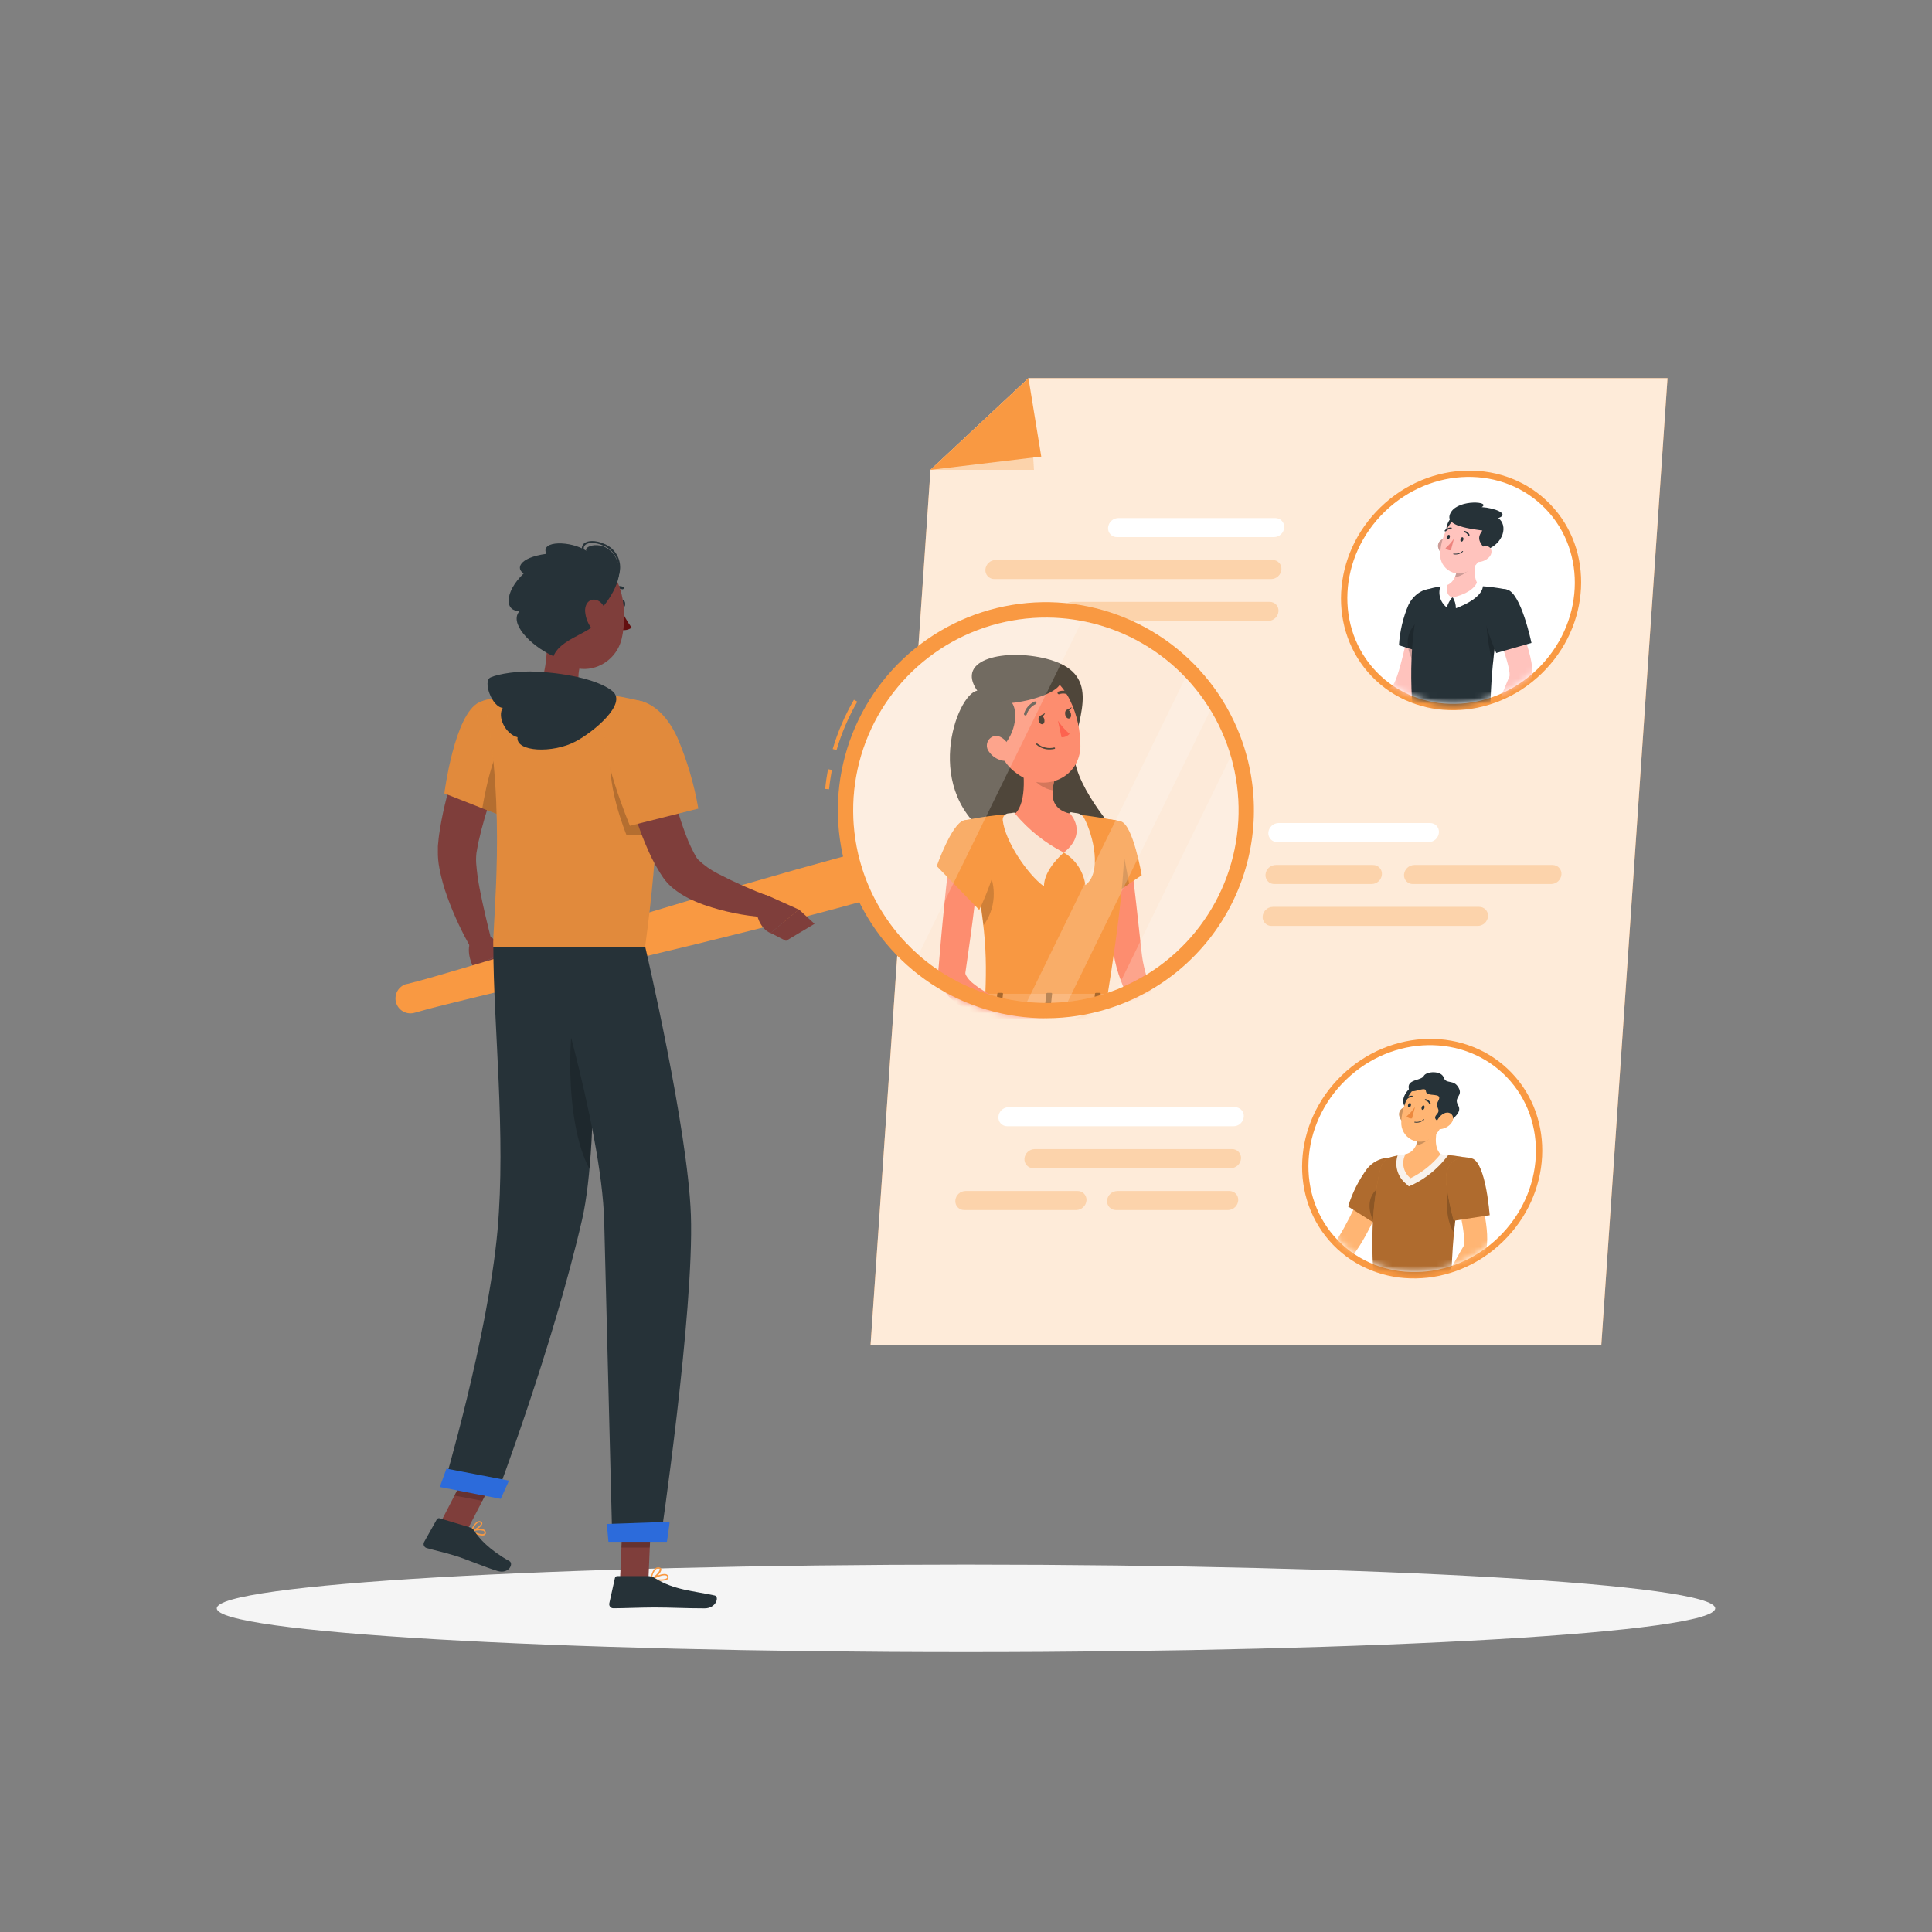<svg width="306" height="306" viewBox="0 0 306 306" fill="none" xmlns="http://www.w3.org/2000/svg">
<rect x="0" y="0" width="306" height="306" fill="#808080" stroke="none"/>
<path d="M153 261.667C218.534 261.667 271.661 258.565 271.661 254.739C271.661 250.913 218.534 247.811 153 247.811C87.466 247.811 34.339 250.913 34.339 254.739C34.339 258.565 87.466 261.667 153 261.667Z" fill="#F5F5F5"/>
<path d="M147.376 74.419L137.884 213.031H253.625L264.109 59.897H162.896L147.376 74.419Z" fill="#F99942"/>
<path opacity="0.8" d="M147.376 74.419L137.884 213.031H253.625L264.109 59.897H162.896L147.376 74.419Z" fill="white"/>
<path d="M244.154 106.694C251.951 99.159 252.567 87.147 245.53 79.866C238.493 72.584 226.468 72.789 218.671 80.324C210.873 87.859 210.257 99.87 217.294 107.152C224.331 114.434 236.357 114.229 244.154 106.694Z" fill="#F99942"/>
<path d="M243.482 105.998C250.868 98.86 251.452 87.482 244.786 80.584C238.121 73.686 226.729 73.881 219.343 81.019C211.956 88.157 211.372 99.535 218.038 106.433C224.704 113.331 236.095 113.136 243.482 105.998Z" fill="white"/>
<mask id="mask0" mask-type="alpha" maskUnits="userSpaceOnUse" x="205" y="68" width="52" height="51">
<path d="M243.482 105.998C250.868 98.86 251.452 87.482 244.786 80.584C238.121 73.686 226.729 73.881 219.343 81.019C211.956 88.157 211.372 99.535 218.038 106.433C224.704 113.331 236.095 113.136 243.482 105.998Z" fill="white"/>
</mask>
<g mask="url(#mask0)">
<path d="M226.691 99.756L223.154 99.523C223.154 99.523 221.507 107.994 220.455 108.703C219.016 109.701 216.171 112.112 214.28 112.987C214.084 113.56 214.044 114.175 214.163 114.768C217.101 114.768 222.535 111.843 223.472 110.57C225.62 107.712 226.691 99.756 226.691 99.756Z" fill="#FFC3BD"/>
<path d="M228.38 94.444C229.451 96.439 226.116 103.624 226.116 103.624L221.575 102.204C221.705 99.995 222.216 97.825 223.086 95.79C224.212 93.446 227.205 92.253 228.38 94.444Z" fill="#263238"/>
<path opacity="0.2" d="M224.91 98.116C225.522 99.56 224.72 103.049 224.09 105.258C222.554 102.626 222.34 100.178 224.91 98.116Z" fill="black"/>
<path d="M224.892 94.799C224.194 97.351 222.823 104.052 223.943 114.573H235.895C236.171 112.571 235.822 102.798 238.631 93.367C237.207 93.085 235.765 92.901 234.316 92.816C232.47 92.709 230.618 92.709 228.772 92.816C227.983 92.889 227.203 93.032 226.44 93.244C226.069 93.347 225.731 93.544 225.46 93.817C225.188 94.089 224.993 94.428 224.892 94.799Z" fill="#263238"/>
<path opacity="0.2" d="M235.583 95.692C235.222 97.247 235.363 100.962 236.446 105.258C236.767 101.558 237.408 97.893 238.362 94.303C237.511 94.199 235.926 94.248 235.583 95.692Z" fill="black"/>
<path d="M234.072 87.626C233.558 89.413 233.178 91.623 234.316 92.816C234.316 92.816 233.429 94.652 230.118 94.652C227.089 94.652 228.772 92.816 228.772 92.816C230.804 92.339 230.932 89.878 230.712 88.495L234.072 87.626Z" fill="#FFC3BD"/>
<path d="M230.112 94.621C230.421 95.14 230.586 95.731 230.589 96.335C230.589 96.335 234.873 94.872 234.873 92.724C234.873 92.724 234.316 92.375 233.968 92.112C233.98 92.094 233.692 93.765 230.112 94.621Z" fill="white"/>
<path d="M229.996 94.621C229.61 95.088 229.323 95.627 229.151 96.207C228.646 95.82 228.278 95.284 228.098 94.674C227.919 94.065 227.938 93.414 228.154 92.816C228.509 92.674 228.876 92.559 229.249 92.473C229.249 92.473 228.729 94.162 229.996 94.621Z" fill="white"/>
<path opacity="0.2" d="M230.724 88.495C230.9 89.478 230.801 90.491 230.436 91.421C230.752 91.376 231.059 91.285 231.348 91.151C232.523 90.619 233.154 89.787 233.845 88.556C233.913 88.238 233.998 87.945 234.084 87.626L230.724 88.495Z" fill="black"/>
<path d="M227.817 86.843C227.908 87.114 228.054 87.363 228.247 87.574C228.44 87.784 228.675 87.952 228.937 88.067C229.653 88.373 230.161 87.718 230.118 86.965C230.075 86.213 229.622 85.307 228.833 85.319C228.655 85.328 228.482 85.378 228.326 85.466C228.171 85.553 228.039 85.676 227.94 85.825C227.842 85.973 227.779 86.142 227.758 86.319C227.736 86.496 227.756 86.675 227.817 86.843Z" fill="#FFC3BD"/>
<path opacity="0.2" d="M227.817 86.843C227.908 87.114 228.054 87.363 228.247 87.574C228.44 87.784 228.675 87.952 228.937 88.067C229.653 88.373 230.161 87.718 230.118 86.965C230.075 86.213 229.622 85.307 228.833 85.319C228.655 85.328 228.482 85.378 228.326 85.466C228.171 85.553 228.039 85.676 227.94 85.825C227.842 85.973 227.779 86.142 227.758 86.319C227.736 86.496 227.756 86.675 227.817 86.843Z" fill="black"/>
<path d="M231.018 81.843C230.785 80.429 228.698 82.914 229.145 84.223C229.592 85.533 231.275 83.434 231.018 81.843Z" fill="#263238"/>
<path d="M235.485 85.429C234.72 87.798 234.39 89.211 232.891 90.227C232.437 90.574 231.893 90.784 231.324 90.83C230.755 90.877 230.184 90.759 229.68 90.491C229.176 90.223 228.759 89.816 228.48 89.317C228.201 88.819 228.07 88.251 228.105 87.681C228.166 85.441 229.408 81.947 231.942 81.396C234.476 80.845 236.232 83.061 235.485 85.429Z" fill="#FFC3BD"/>
<path d="M234.788 84.028C232.205 83.66 228.496 83.183 229.843 81.072C231.122 79.058 236.226 79.425 234.678 80.319C236.679 80.435 239.225 81.396 237.303 82.057C238.851 83.159 238.239 86.109 235.283 87.137C234.433 85.9 233.784 85.356 234.788 84.028Z" fill="#263238"/>
<path d="M235.853 88.251C235.416 88.698 234.83 88.968 234.206 89.009C233.398 89.052 233.245 88.281 233.68 87.614C234.115 86.947 234.959 86.268 235.669 86.543C236.379 86.819 236.397 87.688 235.853 88.251Z" fill="#FFC3BD"/>
<path d="M231.77 85.478C231.722 85.674 231.581 85.809 231.452 85.79C231.324 85.772 231.269 85.594 231.324 85.399C231.379 85.203 231.513 85.062 231.636 85.087C231.758 85.111 231.826 85.282 231.77 85.478Z" fill="#263238"/>
<path d="M229.622 85.099C229.573 85.294 229.433 85.435 229.31 85.411C229.188 85.386 229.127 85.215 229.176 85.019C229.225 84.823 229.365 84.689 229.494 84.707C229.622 84.725 229.678 84.903 229.622 85.099Z" fill="#263238"/>
<path d="M230.283 85.319C229.899 85.875 229.447 86.38 228.937 86.824C229.046 86.942 229.18 87.033 229.33 87.091C229.479 87.148 229.64 87.17 229.8 87.155L230.283 85.319Z" fill="#ED847E"/>
<path d="M230.216 87.791C230.209 87.79 230.202 87.787 230.196 87.783C230.189 87.779 230.184 87.773 230.18 87.767C230.176 87.761 230.173 87.754 230.172 87.746C230.171 87.739 230.171 87.731 230.173 87.724C230.178 87.709 230.188 87.696 230.202 87.688C230.215 87.679 230.231 87.674 230.247 87.675C230.491 87.718 230.743 87.706 230.982 87.639C231.221 87.573 231.443 87.453 231.63 87.29C231.635 87.284 231.641 87.28 231.648 87.277C231.655 87.274 231.662 87.273 231.67 87.273C231.677 87.273 231.684 87.274 231.691 87.277C231.698 87.28 231.704 87.284 231.709 87.29C231.721 87.301 231.727 87.317 231.727 87.332C231.727 87.349 231.721 87.364 231.709 87.375C231.509 87.554 231.27 87.684 231.011 87.756C230.752 87.829 230.48 87.841 230.216 87.791Z" fill="#263238"/>
<path d="M232.603 84.878C232.586 84.876 232.57 84.869 232.557 84.858C232.545 84.847 232.535 84.833 232.529 84.817C232.479 84.688 232.396 84.573 232.289 84.484C232.182 84.395 232.054 84.335 231.917 84.309C231.903 84.309 231.888 84.305 231.875 84.298C231.862 84.291 231.851 84.282 231.842 84.27C231.833 84.258 231.827 84.245 231.824 84.23C231.821 84.216 231.822 84.201 231.826 84.187C231.831 84.156 231.848 84.129 231.873 84.109C231.898 84.09 231.929 84.081 231.96 84.083C232.133 84.108 232.297 84.178 232.435 84.285C232.574 84.392 232.682 84.533 232.75 84.695C232.76 84.724 232.759 84.756 232.746 84.785C232.734 84.813 232.711 84.836 232.682 84.848C232.672 84.858 232.66 84.866 232.646 84.872C232.632 84.877 232.617 84.879 232.603 84.878Z" fill="#263238"/>
<path d="M228.888 84.15C228.874 84.155 228.859 84.155 228.845 84.15C228.834 84.14 228.826 84.127 228.82 84.114C228.814 84.1 228.811 84.085 228.811 84.07C228.811 84.055 228.814 84.041 228.82 84.027C228.826 84.013 228.834 84.001 228.845 83.991C228.968 83.847 229.121 83.732 229.293 83.654C229.466 83.577 229.654 83.539 229.843 83.544C229.857 83.546 229.871 83.551 229.884 83.559C229.896 83.567 229.907 83.577 229.916 83.589C229.924 83.601 229.93 83.615 229.934 83.629C229.937 83.643 229.937 83.658 229.935 83.673C229.929 83.704 229.911 83.733 229.885 83.752C229.859 83.772 229.826 83.78 229.794 83.777C229.645 83.775 229.497 83.806 229.361 83.869C229.226 83.931 229.106 84.023 229.01 84.138C228.994 84.152 228.973 84.16 228.951 84.162C228.929 84.165 228.907 84.16 228.888 84.15Z" fill="#263238"/>
<path d="M239.684 96.641L236.446 98.361C236.446 98.361 239.574 106.072 239.041 107.228C238.313 108.807 237.107 112.277 235.92 113.997C236.06 114.57 236.359 115.092 236.783 115.503C239.378 113.936 242.566 108.642 242.707 107.112C243.025 103.618 239.684 96.641 239.684 96.641Z" fill="#FFC3BD"/>
<path d="M238.631 93.367C240.895 93.765 242.56 101.831 242.56 101.831L236.979 103.428C236.185 101.573 235.529 99.663 235.014 97.712C234.274 94.725 236.232 92.932 238.631 93.367Z" fill="#263238"/>
<path d="M237.095 113.71L234.788 113.544L235.779 116.103C235.779 116.103 237.811 116.182 238.288 114.628L237.095 113.71Z" fill="#FFC3BD"/>
<path d="M232.793 114.719L233.815 116.984L235.779 116.103L234.788 113.544L232.793 114.719Z" fill="#FFC3BD"/>
</g>
<path d="M237.994 196.695C245.791 189.16 246.407 177.149 239.37 169.867C232.334 162.585 220.308 162.79 212.511 170.325C204.714 177.86 204.098 189.871 211.134 197.153C218.171 204.435 230.197 204.23 237.994 196.695Z" fill="#F99942"/>
<path d="M237.322 195.994C244.708 188.856 245.293 177.477 238.627 170.58C231.961 163.682 220.569 163.876 213.183 171.014C205.796 178.152 205.212 189.531 211.878 196.428C218.544 203.326 229.936 203.132 237.322 195.994Z" fill="white"/>
<mask id="mask1" mask-type="alpha" maskUnits="userSpaceOnUse" x="199" y="158" width="52" height="51">
<path d="M237.322 195.994C244.708 188.856 245.293 177.477 238.627 170.58C231.961 163.682 220.569 163.876 213.183 171.014C205.796 178.152 205.212 189.531 211.878 196.428C218.544 203.326 229.936 203.132 237.322 195.994Z" fill="white"/>
</mask>
<g mask="url(#mask1)">
<path d="M218.998 189.928L215.675 188.845C215.675 188.845 212.058 196.801 210.877 197.278C209.261 197.89 205.981 199.61 203.955 200.02C203.626 200.541 203.437 201.137 203.404 201.752C206.207 202.474 212.101 200.883 213.306 199.849C216.036 197.499 218.998 189.928 218.998 189.928Z" fill="#FFB573"/>
<path d="M221.893 185.075C222.431 187.303 217.511 193.612 217.511 193.612L213.527 191.091C214.183 188.948 215.195 186.931 216.519 185.124C218.16 183.086 221.299 182.633 221.893 185.075Z" fill="#F99942"/>
<path opacity="0.3" d="M221.893 185.075C222.431 187.303 217.511 193.612 217.511 193.612L213.527 191.091C214.183 188.948 215.195 186.931 216.519 185.124C218.16 183.086 221.299 182.633 221.893 185.075Z" fill="black"/>
<path opacity="0.2" d="M218.784 187.847C219.157 189.39 218.821 191.856 217.835 193.967C216.96 192.639 215.938 189.475 218.784 187.847Z" fill="black"/>
<path d="M218.729 184.824C218.031 187.376 216.666 194.077 217.78 204.598H229.739C230.014 202.596 229.659 192.823 232.468 183.392C231.044 183.11 229.603 182.926 228.154 182.841C226.307 182.734 224.456 182.734 222.609 182.841C221.82 182.915 221.04 183.058 220.277 183.269C219.907 183.373 219.57 183.571 219.298 183.843C219.027 184.115 218.831 184.453 218.729 184.824Z" fill="#F99942"/>
<path opacity="0.3" d="M218.729 184.824C218.031 187.376 216.666 194.077 217.78 204.598H229.739C230.014 202.596 229.659 192.823 232.468 183.392C231.044 183.11 229.603 182.926 228.154 182.841C226.307 182.734 224.456 182.734 222.609 182.841C221.82 182.915 221.04 183.058 220.277 183.269C219.907 183.373 219.57 183.571 219.298 183.843C219.027 184.115 218.831 184.453 218.729 184.824Z" fill="black"/>
<path opacity="0.2" d="M229.463 187.694C229.102 189.249 228.784 192.939 230.283 195.253C230.607 191.552 231.25 187.887 232.205 184.298C231.336 184.212 229.806 186.238 229.463 187.694Z" fill="black"/>
<g opacity="0.95">
<path opacity="0.95" d="M223.802 187.615L223.147 187.902L222.646 187.45C222.008 186.921 221.545 186.213 221.317 185.416C221.088 184.62 221.106 183.774 221.366 182.988C221.771 182.908 222.18 182.848 222.59 182.811C224.437 182.703 226.289 182.703 228.135 182.811C228.564 182.811 228.992 182.866 229.408 182.909L228.992 183.441C227.588 185.195 225.816 186.62 223.802 187.615Z" fill="white"/>
</g>
<path d="M227.915 177.621C227.395 179.408 227.015 181.617 228.154 182.811C226.867 184.404 225.251 185.7 223.417 186.611C222.856 186.174 222.467 185.553 222.32 184.858C222.172 184.163 222.274 183.438 222.609 182.811C224.647 182.333 224.769 179.873 224.549 178.49L227.915 177.621Z" fill="#FFB573"/>
<path opacity="0.2" d="M224.549 178.49C224.725 179.473 224.626 180.485 224.261 181.415C224.578 181.369 224.888 181.279 225.179 181.146C226.348 180.614 226.979 179.781 227.67 178.551C227.744 178.233 227.823 177.939 227.915 177.621L224.549 178.49Z" fill="black"/>
<path d="M221.654 176.868C221.745 177.14 221.892 177.39 222.086 177.6C222.28 177.811 222.517 177.979 222.78 178.092C223.496 178.398 224.004 177.743 223.955 176.99C223.906 176.238 223.46 175.332 222.676 175.344C222.498 175.352 222.324 175.401 222.168 175.489C222.012 175.576 221.879 175.699 221.779 175.847C221.68 175.996 221.617 176.165 221.595 176.343C221.573 176.52 221.593 176.7 221.654 176.868Z" fill="#FFB573"/>
<path opacity="0.2" d="M221.654 176.868C221.745 177.14 221.892 177.39 222.086 177.6C222.28 177.811 222.517 177.979 222.78 178.092C223.496 178.398 224.004 177.743 223.955 176.99C223.906 176.238 223.46 175.332 222.676 175.344C222.498 175.352 222.324 175.401 222.168 175.489C222.012 175.576 221.879 175.699 221.779 175.847C221.68 175.996 221.617 176.165 221.595 176.343C221.573 176.52 221.593 176.7 221.654 176.868Z" fill="black"/>
<path d="M224.488 172.651C224.255 171.054 222.48 172.884 222.278 174.053C222.076 175.222 223.056 176.403 223.723 175.277C224.39 174.151 224.604 173.514 224.488 172.651Z" fill="#263238"/>
<path d="M229.322 175.424C228.557 177.792 228.227 179.2 226.728 180.222C226.274 180.569 225.73 180.778 225.161 180.825C224.592 180.872 224.021 180.754 223.517 180.486C223.013 180.218 222.596 179.81 222.317 179.312C222.038 178.814 221.908 178.246 221.942 177.676C222.003 175.436 223.245 171.941 225.779 171.391C228.313 170.84 230.112 173.055 229.322 175.424Z" fill="#FFB573"/>
<path d="M228.166 177.902C227.248 177.29 227.083 177.058 227.554 176.507C228.349 175.613 227.168 175.485 227.792 174.377C228.662 172.835 225.889 173.918 225.84 172.798C225.797 171.886 223.392 173.527 223.141 172.474C222.78 170.895 225.094 171.189 225.497 170.418C225.901 169.646 228.276 169.53 228.655 170.656C229.035 171.782 230.228 170.883 231.005 172.254C231.783 173.624 230.173 173.728 230.95 175.063C231.562 176.134 230.381 176.899 229.543 177.749C229.041 178.3 228.735 178.288 228.166 177.902Z" fill="#263238"/>
<path d="M229.843 177.921C229.446 178.406 228.884 178.727 228.264 178.82C227.456 178.931 227.236 178.208 227.615 177.48C227.994 176.752 228.778 176.036 229.512 176.256C230.247 176.476 230.338 177.315 229.843 177.921Z" fill="#FFB573"/>
<path d="M225.608 175.473C225.559 175.669 225.418 175.803 225.296 175.785C225.173 175.767 225.112 175.589 225.161 175.393C225.21 175.197 225.351 175.057 225.479 175.081C225.608 175.106 225.663 175.277 225.608 175.473Z" fill="#263238"/>
<path d="M223.466 175.093C223.411 175.289 223.27 175.43 223.147 175.405C223.025 175.381 222.964 175.21 223.013 175.014C223.062 174.818 223.209 174.683 223.331 174.702C223.453 174.72 223.515 174.897 223.466 175.093Z" fill="#263238"/>
<path d="M224.12 175.313C223.739 175.87 223.289 176.376 222.78 176.819C222.889 176.937 223.023 177.028 223.173 177.085C223.323 177.143 223.484 177.165 223.643 177.149L224.12 175.313Z" fill="#ED893E"/>
<path d="M224.053 177.786C224.046 177.785 224.039 177.782 224.033 177.778C224.027 177.773 224.022 177.768 224.019 177.761C224.015 177.755 224.013 177.748 224.013 177.74C224.012 177.733 224.014 177.726 224.016 177.719C224.019 177.704 224.028 177.69 224.041 177.681C224.053 177.672 224.068 177.668 224.084 177.67C224.328 177.713 224.58 177.701 224.819 177.634C225.058 177.567 225.28 177.448 225.467 177.284C225.472 177.279 225.478 177.275 225.485 177.272C225.492 177.269 225.499 177.268 225.507 177.268C225.514 177.268 225.521 177.269 225.528 177.272C225.535 177.275 225.541 177.279 225.546 177.284C225.552 177.29 225.556 177.296 225.559 177.303C225.561 177.309 225.563 177.317 225.563 177.324C225.563 177.331 225.561 177.339 225.559 177.346C225.556 177.352 225.552 177.359 225.546 177.364C225.346 177.544 225.108 177.675 224.849 177.748C224.59 177.821 224.318 177.834 224.053 177.786Z" fill="#263238"/>
<path d="M226.44 174.873C226.423 174.871 226.408 174.864 226.395 174.853C226.382 174.842 226.372 174.828 226.367 174.812C226.316 174.682 226.233 174.568 226.126 174.479C226.019 174.39 225.891 174.33 225.755 174.304C225.74 174.302 225.726 174.298 225.714 174.291C225.701 174.284 225.69 174.274 225.682 174.263C225.673 174.251 225.667 174.238 225.664 174.224C225.66 174.21 225.66 174.196 225.663 174.181C225.669 174.151 225.686 174.123 225.71 174.104C225.735 174.085 225.766 174.075 225.797 174.077C225.971 174.103 226.134 174.172 226.273 174.28C226.411 174.387 226.519 174.528 226.587 174.689C226.597 174.719 226.596 174.751 226.583 174.779C226.571 174.808 226.548 174.83 226.52 174.842C226.509 174.853 226.497 174.861 226.483 174.866C226.469 174.872 226.455 174.874 226.44 174.873Z" fill="#263238"/>
<path d="M222.701 174.145C222.687 174.148 222.672 174.148 222.658 174.145C222.647 174.134 222.639 174.122 222.633 174.108C222.627 174.095 222.624 174.08 222.624 174.065C222.624 174.05 222.627 174.035 222.633 174.022C222.639 174.008 222.647 173.996 222.658 173.985C222.777 173.84 222.929 173.723 223.101 173.646C223.273 173.568 223.461 173.532 223.649 173.539C223.664 173.541 223.678 173.546 223.69 173.554C223.703 173.561 223.714 173.572 223.722 173.584C223.731 173.596 223.737 173.609 223.74 173.623C223.743 173.638 223.744 173.653 223.741 173.667C223.735 173.698 223.718 173.726 223.693 173.745C223.669 173.764 223.638 173.773 223.606 173.771C223.457 173.769 223.309 173.8 223.173 173.862C223.038 173.925 222.918 174.017 222.823 174.132C222.806 174.145 222.785 174.153 222.764 174.155C222.742 174.157 222.72 174.154 222.701 174.145Z" fill="#263238"/>
<path d="M233.784 186.911L230.381 188.208C230.381 188.208 232.456 196.33 231.783 197.419C230.865 198.906 229.231 202.223 227.841 203.79C227.903 204.38 228.13 204.94 228.496 205.406C231.244 204.182 235.069 199.286 235.406 197.774C236.159 194.316 233.784 186.911 233.784 186.911Z" fill="#FFB573"/>
<path d="M233.172 183.496C235.345 184.188 235.938 192.468 235.938 192.468L230.247 193.349C229.707 191.392 229.31 189.397 229.059 187.382C228.704 184.298 230.834 182.755 233.172 183.496Z" fill="#F99942"/>
<path opacity="0.3" d="M233.172 183.496C235.345 184.188 235.938 192.468 235.938 192.468L230.247 193.349C229.707 191.392 229.31 189.397 229.059 187.382C228.704 184.298 230.834 182.755 233.172 183.496Z" fill="black"/>
<path d="M229.016 203.655L226.77 203.19L227.419 205.877C227.419 205.877 229.402 206.22 230.075 204.726L229.016 203.655Z" fill="#FFB573"/>
<path d="M224.665 204.114L225.375 206.507L227.419 205.877L226.77 203.19L224.665 204.114Z" fill="#FFB573"/>
</g>
<path opacity="0.3" d="M157.48 91.708H201.348C201.756 91.702 202.148 91.543 202.445 91.264C202.743 90.984 202.926 90.604 202.958 90.197C202.974 90.003 202.949 89.808 202.886 89.625C202.822 89.441 202.721 89.273 202.588 89.131C202.455 88.99 202.294 88.877 202.116 88.801C201.937 88.725 201.744 88.688 201.55 88.691H157.688C157.28 88.697 156.889 88.855 156.59 89.133C156.292 89.411 156.107 89.79 156.072 90.197C156.056 90.391 156.08 90.585 156.144 90.769C156.208 90.953 156.309 91.122 156.442 91.264C156.574 91.406 156.735 91.519 156.914 91.596C157.093 91.672 157.285 91.711 157.48 91.708Z" fill="#F99942"/>
<path opacity="0.3" d="M169.597 98.342H200.877C201.285 98.335 201.677 98.176 201.975 97.897C202.273 97.618 202.458 97.238 202.492 96.831C202.509 96.637 202.484 96.442 202.421 96.259C202.357 96.075 202.256 95.907 202.123 95.765C201.99 95.624 201.829 95.511 201.651 95.435C201.472 95.359 201.279 95.322 201.085 95.325H169.806C169.398 95.331 169.006 95.489 168.708 95.767C168.409 96.045 168.225 96.424 168.19 96.831C168.174 97.025 168.198 97.219 168.262 97.403C168.325 97.587 168.427 97.756 168.559 97.898C168.692 98.04 168.853 98.153 169.031 98.23C169.21 98.306 169.403 98.345 169.597 98.342Z" fill="#F99942"/>
<path d="M176.905 85.068H201.789C202.196 85.063 202.588 84.906 202.885 84.627C203.183 84.349 203.366 83.969 203.398 83.562C203.414 83.369 203.39 83.175 203.327 82.991C203.264 82.808 203.163 82.64 203.031 82.498C202.899 82.355 202.739 82.242 202.561 82.165C202.383 82.088 202.191 82.049 201.997 82.051H177.113C176.704 82.057 176.313 82.216 176.016 82.495C175.718 82.775 175.535 83.155 175.503 83.562C175.487 83.755 175.511 83.95 175.575 84.133C175.638 84.316 175.739 84.484 175.871 84.625C176.003 84.767 176.163 84.88 176.341 84.956C176.519 85.032 176.711 85.07 176.905 85.068Z" fill="white"/>
<path opacity="0.3" d="M176.96 188.637H194.708C194.902 188.634 195.095 188.671 195.273 188.747C195.452 188.823 195.613 188.935 195.746 189.077C195.878 189.219 195.98 189.387 196.044 189.571C196.107 189.754 196.132 189.949 196.115 190.142C196.083 190.551 195.9 190.932 195.601 191.212C195.302 191.491 194.909 191.649 194.5 191.654H176.752C176.557 191.656 176.364 191.618 176.186 191.542C176.007 191.465 175.846 191.352 175.713 191.21C175.581 191.067 175.48 190.899 175.416 190.715C175.352 190.531 175.328 190.336 175.344 190.142C175.378 189.735 175.562 189.355 175.861 189.077C176.159 188.799 176.551 188.642 176.96 188.637Z" fill="#F99942"/>
<path opacity="0.3" d="M152.927 188.637H170.675C170.869 188.634 171.061 188.671 171.24 188.747C171.419 188.823 171.58 188.935 171.713 189.077C171.845 189.219 171.947 189.387 172.01 189.571C172.074 189.754 172.098 189.949 172.082 190.142C172.047 190.55 171.863 190.929 171.565 191.209C171.266 191.488 170.875 191.646 170.466 191.654H152.718C152.524 191.656 152.331 191.618 152.152 191.542C151.974 191.465 151.813 191.352 151.68 191.21C151.548 191.067 151.446 190.899 151.383 190.715C151.319 190.531 151.295 190.336 151.311 190.142C151.343 189.735 151.527 189.354 151.826 189.075C152.125 188.797 152.518 188.64 152.927 188.637Z" fill="#F99942"/>
<path opacity="0.3" d="M163.869 182.003H195.148C195.343 181.999 195.535 182.037 195.714 182.113C195.893 182.189 196.054 182.301 196.186 182.443C196.319 182.585 196.421 182.753 196.484 182.936C196.548 183.12 196.572 183.315 196.556 183.508C196.524 183.915 196.341 184.296 196.044 184.575C195.746 184.855 195.355 185.013 194.946 185.02H163.661C163.467 185.022 163.274 184.984 163.096 184.907C162.917 184.831 162.757 184.718 162.625 184.575C162.493 184.433 162.392 184.264 162.329 184.08C162.266 183.897 162.242 183.702 162.26 183.508C162.292 183.102 162.474 182.722 162.772 182.443C163.07 182.165 163.461 182.007 163.869 182.003Z" fill="#F99942"/>
<path d="M159.732 175.362H195.595C195.789 175.36 195.982 175.398 196.161 175.475C196.339 175.551 196.5 175.665 196.632 175.807C196.764 175.949 196.864 176.118 196.927 176.302C196.99 176.486 197.014 176.681 196.997 176.874C196.965 177.281 196.782 177.66 196.484 177.939C196.186 178.218 195.795 178.375 195.387 178.38H159.542C159.348 178.383 159.155 178.345 158.977 178.269C158.798 178.194 158.637 178.081 158.504 177.939C158.372 177.797 158.27 177.629 158.207 177.446C158.143 177.262 158.118 177.068 158.135 176.874C158.166 176.469 158.347 176.09 158.642 175.811C158.938 175.532 159.326 175.372 159.732 175.362Z" fill="white"/>
<path opacity="0.3" d="M234.274 143.636H201.593C201.185 143.643 200.793 143.801 200.496 144.081C200.198 144.36 200.015 144.741 199.983 145.148C199.967 145.341 199.991 145.535 200.055 145.718C200.118 145.901 200.219 146.069 200.351 146.211C200.483 146.353 200.643 146.465 200.821 146.542C200.999 146.618 201.191 146.656 201.385 146.654H234.066C234.473 146.649 234.865 146.492 235.162 146.213C235.46 145.934 235.643 145.555 235.675 145.148C235.692 144.954 235.669 144.76 235.606 144.576C235.543 144.392 235.442 144.223 235.31 144.081C235.178 143.939 235.018 143.825 234.839 143.749C234.66 143.672 234.468 143.634 234.274 143.636Z" fill="#F99942"/>
<path opacity="0.3" d="M217.468 137.002H202.046C201.637 137.009 201.246 137.167 200.948 137.447C200.651 137.726 200.468 138.107 200.436 138.514C200.42 138.707 200.444 138.902 200.508 139.086C200.572 139.269 200.673 139.437 200.806 139.579C200.938 139.721 201.099 139.834 201.278 139.909C201.457 139.985 201.65 140.023 201.844 140.019H217.26C217.668 140.013 218.059 139.856 218.358 139.578C218.656 139.3 218.841 138.92 218.876 138.514C218.892 138.32 218.867 138.125 218.804 137.941C218.74 137.757 218.639 137.589 218.506 137.447C218.374 137.304 218.213 137.191 218.034 137.115C217.855 137.038 217.663 137 217.468 137.002Z" fill="#F99942"/>
<path d="M226.495 130.356H202.505C202.097 130.362 201.706 130.52 201.407 130.798C201.108 131.076 200.924 131.455 200.889 131.862C200.873 132.055 200.897 132.251 200.961 132.434C201.024 132.618 201.126 132.787 201.258 132.929C201.391 133.071 201.552 133.184 201.731 133.261C201.909 133.337 202.102 133.376 202.297 133.373H226.293C226.702 133.368 227.094 133.21 227.392 132.931C227.69 132.651 227.872 132.269 227.903 131.862C227.919 131.668 227.895 131.473 227.831 131.29C227.767 131.106 227.666 130.938 227.533 130.796C227.401 130.655 227.24 130.542 227.061 130.466C226.882 130.39 226.689 130.353 226.495 130.356Z" fill="white"/>
<path opacity="0.3" d="M245.902 137.002H223.992C223.583 137.01 223.192 137.169 222.894 137.448C222.595 137.727 222.411 138.107 222.376 138.514C222.36 138.707 222.385 138.902 222.448 139.086C222.512 139.269 222.613 139.437 222.746 139.579C222.879 139.721 223.039 139.834 223.218 139.909C223.397 139.985 223.59 140.023 223.784 140.019H245.694C246.102 140.013 246.493 139.856 246.791 139.578C247.09 139.3 247.274 138.92 247.309 138.514C247.325 138.32 247.301 138.125 247.237 137.941C247.174 137.757 247.072 137.589 246.94 137.447C246.807 137.304 246.647 137.191 246.468 137.115C246.289 137.038 246.096 137 245.902 137.002Z" fill="#F99942"/>
<path opacity="0.3" d="M147.376 74.419H163.765L162.896 59.897L147.376 74.419Z" fill="#F99942"/>
<path d="M147.376 74.419L164.922 72.32L162.896 59.897L147.376 74.419Z" fill="#F99942"/>
<path d="M81.261 117.443C80.741 118.667 80.166 120.025 79.658 121.335C79.15 122.645 78.63 123.985 78.159 125.313C77.2 127.911 76.413 130.568 75.802 133.269C75.717 133.599 75.674 133.924 75.613 134.248L75.527 134.738L75.46 135.123C75.399 135.668 75.387 136.217 75.423 136.764C75.528 138.101 75.71 139.431 75.968 140.748C76.494 143.496 77.192 146.341 77.883 149.132L74.774 150.448C73.23 147.807 71.927 145.031 70.882 142.155C70.323 140.643 69.891 139.088 69.591 137.504C69.411 136.593 69.331 135.666 69.352 134.738V134.34C69.352 134.211 69.352 134.132 69.352 134.022L69.413 133.41C69.456 133.012 69.48 132.602 69.548 132.186C70.001 129.099 70.716 126.057 71.684 123.091C72.161 121.629 72.65 120.184 73.22 118.771C73.789 117.357 74.34 115.968 75.056 114.517L81.261 117.443Z" fill="#7F3E3B"/>
<path d="M77.779 148.373L80.166 150.699L74.958 153.147C74.958 153.147 73.697 150.944 74.566 148.949L77.779 148.373Z" fill="#7F3E3B"/>
<path d="M82.088 154.169L77.693 155.968L74.958 153.122L80.166 150.699L82.088 154.169Z" fill="#7F3E3B"/>
<path d="M195.715 140.78C202.591 124.179 194.708 105.148 178.108 98.272C161.508 91.396 142.477 99.279 135.601 115.879C128.725 132.48 136.608 151.511 153.208 158.387C169.808 165.263 188.839 157.38 195.715 140.78Z" fill="#F99942"/>
<path d="M165.656 159.15C182.678 159.15 196.476 145.352 196.476 128.33C196.476 111.308 182.678 97.51 165.656 97.51C148.635 97.51 134.836 111.308 134.836 128.33C134.836 145.352 148.635 159.15 165.656 159.15Z" fill="white"/>
<mask id="mask2" mask-type="alpha" maskUnits="userSpaceOnUse" x="133" y="97" width="64" height="64">
<circle cx="165" cy="129" r="32" fill="#C4C4C4"/>
</mask>
<g mask="url(#mask2)">
<path d="M179.034 135.423C179.377 137.945 179.646 140.478 179.946 143.006L180.779 150.552L180.889 151.458L181.017 152.272L181.195 153.116L181.409 153.979C181.727 155.136 182.088 156.311 182.492 157.486C183.276 159.842 184.194 162.204 185.093 164.555L182.988 165.693C181.544 163.518 180.24 161.253 179.083 158.912C178.514 157.725 177.97 156.519 177.504 155.24L177.162 154.273L176.856 153.263C176.764 152.914 176.684 152.553 176.599 152.198L176.409 151.219C175.938 148.661 175.552 146.139 175.185 143.606C174.818 141.072 174.493 138.538 174.224 135.993L179.034 135.423Z" fill="#FF8B7B"/>
<path d="M177.511 130.093C179.463 130.588 180.828 138.624 180.828 138.624L173.367 143.698C173.367 143.698 170.307 134.175 171.795 132.033C173.361 129.799 174.665 129.371 177.511 130.093Z" fill="#F99942"/>
<path opacity="0.2" d="M177.339 131.886L178.839 139.983L175.815 142.033L177.339 131.886Z" fill="black"/>
<path d="M154.781 109.395C151.537 109.866 145.729 125.564 157.449 132.89C169.169 140.215 176.868 131.892 176.868 131.892C176.868 131.892 169.493 123.783 170.136 118.495C170.779 113.208 174.567 106.543 165.681 104.322C159.383 102.749 151.225 104.266 154.781 109.395Z" fill="#263238"/>
<path d="M177.511 130.093C177.511 130.093 179.769 130.888 175.252 158.673H156.017C156.342 150.846 156.348 146.023 152.608 129.958C155.3 129.399 158.028 129.039 160.772 128.881C163.68 128.67 166.598 128.67 169.506 128.881C173.257 129.224 177.511 130.093 177.511 130.093Z" fill="#F99942"/>
<path opacity="0.2" d="M154.224 136.317C155.968 136.751 157.578 138.649 157.382 142.149C157.276 143.74 156.72 145.268 155.778 146.556C155.472 143.863 154.952 140.742 154.138 136.764L154.224 136.317Z" fill="black"/>
<path d="M168.496 135.038C168.496 135.038 165.344 137.633 165.344 140.393C162.725 138.477 159.193 133.251 158.82 129.909C158.808 129.774 158.824 129.639 158.866 129.51C158.908 129.382 158.976 129.263 159.065 129.161C159.154 129.059 159.263 128.977 159.385 128.918C159.507 128.859 159.64 128.826 159.775 128.82C160.009 128.807 160.243 128.776 160.472 128.728C160.571 128.707 160.673 128.709 160.77 128.733C160.868 128.758 160.959 128.804 161.036 128.869L168.496 135.038Z" fill="#FAFAFA"/>
<path d="M168.496 135.038C169.414 135.584 170.198 136.331 170.788 137.222C171.378 138.113 171.76 139.126 171.905 140.185C174.555 138.245 173.202 132.443 171.727 129.603C171.611 129.382 171.443 129.193 171.237 129.052C171.031 128.911 170.794 128.823 170.546 128.795C170.154 128.746 169.861 128.697 169.665 128.655C169.629 128.648 169.593 128.648 169.557 128.656C169.522 128.664 169.489 128.679 169.459 128.7C169.43 128.721 169.405 128.748 169.387 128.779C169.369 128.81 169.357 128.845 169.353 128.881L168.496 135.038Z" fill="#FAFAFA"/>
<path d="M161.641 119.046C162.192 121.855 162.743 127.002 160.772 128.881C162.907 131.432 165.534 133.526 168.496 135.038C172.394 131.929 169.506 128.881 169.506 128.881C166.372 128.134 166.446 125.821 167.003 123.624L161.641 119.046Z" fill="#FF8B7B"/>
<path opacity="0.2" d="M163.826 120.913L166.996 123.624C166.863 124.132 166.773 124.65 166.727 125.172C165.534 125.001 163.667 123.979 163.392 122.675C163.389 122.061 163.538 121.456 163.826 120.913Z" fill="black"/>
<path d="M156.929 114.536C158.226 119.052 158.679 120.986 161.519 122.828C165.803 125.588 171.048 123.006 171.121 118.189C171.189 113.856 169.053 107.173 164.169 106.372C163.092 106.185 161.985 106.276 160.953 106.637C159.921 106.998 158.998 107.617 158.273 108.435C157.548 109.253 157.043 110.243 156.808 111.311C156.573 112.379 156.615 113.489 156.929 114.536Z" fill="#FF8B7B"/>
<path d="M158.508 118.606C161.231 115.827 161.097 112.4 160.289 111.329C162.774 111.121 169.132 109.548 167.927 107.143C166.721 104.738 156.574 103.428 155.607 109.591C152.455 112.375 154.965 117.975 158.508 118.606Z" fill="#263238"/>
<path d="M164.499 114.126C164.585 114.499 164.848 114.738 165.111 114.701C165.375 114.664 165.485 114.303 165.405 113.93C165.326 113.557 165.056 113.318 164.793 113.355C164.53 113.392 164.42 113.753 164.499 114.126Z" fill="#263238"/>
<path d="M168.716 113.22C168.802 113.593 169.065 113.832 169.328 113.795C169.591 113.759 169.701 113.398 169.616 113.024C169.53 112.651 169.267 112.412 169.004 112.443C168.741 112.473 168.637 112.816 168.716 113.22Z" fill="#263238"/>
<path d="M168.912 112.461L169.75 112.002C169.75 112.002 169.438 112.804 168.912 112.461Z" fill="#263238"/>
<path d="M167.566 114.15C168.08 114.924 168.698 115.624 169.402 116.231C169.242 116.409 169.045 116.55 168.825 116.644C168.606 116.738 168.368 116.783 168.129 116.776L167.566 114.15Z" fill="#FF5652"/>
<path d="M166.464 118.691C166.653 118.678 166.842 118.652 167.027 118.612C167.056 118.604 167.081 118.586 167.097 118.561C167.113 118.536 167.118 118.506 167.113 118.477C167.105 118.448 167.087 118.423 167.062 118.407C167.037 118.391 167.007 118.386 166.978 118.391C166.516 118.503 166.035 118.507 165.572 118.4C165.109 118.294 164.676 118.081 164.31 117.779C164.288 117.759 164.26 117.748 164.23 117.748C164.201 117.748 164.172 117.759 164.151 117.779C164.14 117.79 164.131 117.802 164.126 117.816C164.12 117.829 164.117 117.844 164.117 117.859C164.117 117.874 164.12 117.888 164.126 117.902C164.131 117.916 164.14 117.928 164.151 117.938C164.467 118.211 164.834 118.419 165.231 118.548C165.629 118.677 166.048 118.726 166.464 118.691Z" fill="#263238"/>
<path d="M156.629 119.04C156.882 119.412 157.205 119.731 157.581 119.978C157.957 120.225 158.378 120.395 158.82 120.478C160.007 120.699 160.491 119.615 160.044 118.551C159.665 117.596 158.594 116.335 157.449 116.592C157.202 116.658 156.976 116.785 156.789 116.96C156.603 117.135 156.463 117.354 156.382 117.596C156.301 117.838 156.281 118.097 156.324 118.349C156.367 118.601 156.472 118.839 156.629 119.04Z" fill="#FF8B7B"/>
<path d="M162.437 113.306C162.483 113.3 162.527 113.28 162.561 113.248C162.595 113.216 162.618 113.174 162.627 113.128C162.737 112.779 162.919 112.456 163.16 112.18C163.401 111.904 163.697 111.681 164.028 111.525C164.056 111.513 164.08 111.496 164.101 111.474C164.121 111.452 164.137 111.427 164.148 111.398C164.158 111.37 164.162 111.341 164.161 111.311C164.159 111.281 164.152 111.252 164.138 111.225C164.126 111.198 164.108 111.174 164.086 111.154C164.064 111.134 164.039 111.119 164.011 111.109C163.983 111.099 163.953 111.095 163.923 111.097C163.894 111.099 163.865 111.107 163.839 111.121C163.441 111.305 163.088 111.573 162.803 111.905C162.518 112.238 162.308 112.628 162.186 113.049C162.181 113.077 162.181 113.106 162.187 113.135C162.193 113.163 162.205 113.19 162.221 113.214C162.238 113.238 162.259 113.258 162.283 113.274C162.308 113.29 162.335 113.301 162.364 113.306C162.388 113.312 162.413 113.312 162.437 113.306Z" fill="#263238"/>
<path d="M169.524 110.203C169.574 110.209 169.625 110.197 169.668 110.169C169.711 110.142 169.743 110.101 169.758 110.053C169.774 110.004 169.773 109.952 169.755 109.905C169.737 109.858 169.703 109.818 169.659 109.793C169.366 109.589 169.029 109.458 168.675 109.412C168.321 109.366 167.962 109.407 167.627 109.53C167.573 109.554 167.531 109.598 167.509 109.653C167.487 109.708 167.488 109.769 167.51 109.823C167.522 109.851 167.538 109.875 167.559 109.896C167.58 109.916 167.605 109.933 167.633 109.944C167.66 109.954 167.689 109.96 167.719 109.959C167.748 109.958 167.777 109.952 167.804 109.94C168.071 109.846 168.357 109.818 168.636 109.858C168.916 109.897 169.183 110.003 169.414 110.166C169.446 110.19 169.484 110.203 169.524 110.203Z" fill="#263238"/>
<path d="M164.689 113.397L165.528 112.938C165.528 112.938 165.24 113.74 164.689 113.397Z" fill="#263238"/>
<path d="M155.73 157.547L155.234 159.267C155.173 159.401 155.326 159.536 155.552 159.536H175.344C175.515 159.536 175.662 159.45 175.675 159.346L175.846 157.621C175.846 157.504 175.705 157.4 175.515 157.4H156.06C155.997 157.392 155.933 157.402 155.874 157.428C155.816 157.453 155.766 157.495 155.73 157.547Z" fill="#F99942"/>
<path opacity="0.2" d="M155.73 157.547L155.234 159.267C155.173 159.401 155.326 159.536 155.552 159.536H175.344C175.515 159.536 175.662 159.45 175.675 159.346L175.846 157.621C175.846 157.504 175.705 157.4 175.515 157.4H156.06C155.997 157.392 155.933 157.402 155.874 157.428C155.816 157.453 155.766 157.495 155.73 157.547Z" fill="white"/>
<path d="M158.41 159.732H157.896C157.792 159.732 157.712 159.677 157.719 159.61L157.963 157.376C157.963 157.308 158.061 157.253 158.165 157.253H158.685C158.789 157.253 158.869 157.308 158.863 157.376L158.618 159.61C158.606 159.671 158.508 159.732 158.41 159.732Z" fill="#F99942"/>
<path opacity="0.4" d="M158.41 159.732H157.896C157.792 159.732 157.712 159.677 157.719 159.61L157.963 157.376C157.963 157.308 158.061 157.253 158.165 157.253H158.685C158.789 157.253 158.869 157.308 158.863 157.376L158.618 159.61C158.606 159.671 158.508 159.732 158.41 159.732Z" fill="black"/>
<path d="M173.881 159.732H173.355C173.251 159.732 173.171 159.677 173.184 159.61L173.429 157.376C173.429 157.308 173.526 157.253 173.63 157.253H174.151C174.255 157.253 174.334 157.308 174.328 157.376L174.083 159.61C174.068 159.649 174.039 159.683 174.003 159.705C173.966 159.727 173.924 159.736 173.881 159.732Z" fill="#F99942"/>
<path opacity="0.4" d="M173.881 159.732H173.355C173.251 159.732 173.171 159.677 173.184 159.61L173.429 157.376C173.429 157.308 173.526 157.253 173.63 157.253H174.151C174.255 157.253 174.334 157.308 174.328 157.376L174.083 159.61C174.068 159.649 174.039 159.683 174.003 159.705C173.966 159.727 173.924 159.736 173.881 159.732Z" fill="black"/>
<path d="M166.176 159.732H165.656C165.552 159.732 165.473 159.677 165.479 159.61L165.723 157.376C165.723 157.308 165.821 157.253 165.925 157.253H166.464C166.568 157.253 166.648 157.308 166.641 157.376L166.397 159.61C166.372 159.671 166.28 159.732 166.176 159.732Z" fill="#F99942"/>
<path opacity="0.4" d="M166.176 159.732H165.656C165.552 159.732 165.473 159.677 165.479 159.61L165.723 157.376C165.723 157.308 165.821 157.253 165.925 157.253H166.464C166.568 157.253 166.648 157.308 166.641 157.376L166.397 159.61C166.372 159.671 166.28 159.732 166.176 159.732Z" fill="black"/>
<path d="M167.572 162.517L172.241 160.424L170.913 165.056C170.913 165.056 167.945 165.73 166.66 164.242L167.572 162.517Z" fill="#FFB573"/>
<path d="M155.179 136.207C155.02 137.834 154.818 139.462 154.64 141.103L154.028 145.999C153.832 147.62 153.575 149.242 153.355 150.895L153.006 153.343L152.896 154.114C152.903 154.234 152.936 154.351 152.994 154.456C153.26 154.925 153.611 155.34 154.028 155.68C154.573 156.13 155.149 156.539 155.754 156.904C157.074 157.708 158.446 158.424 159.861 159.046C161.305 159.701 162.792 160.27 164.304 160.84C165.815 161.409 167.364 161.929 168.863 162.425L168.324 164.762C165.01 164.228 161.745 163.422 158.563 162.351C156.916 161.812 155.316 161.141 153.777 160.344C152.953 159.915 152.167 159.418 151.427 158.857C150.54 158.21 149.79 157.392 149.224 156.452C148.89 155.836 148.682 155.16 148.612 154.463C148.612 154.273 148.581 154.083 148.612 153.893C148.643 153.704 148.612 153.465 148.643 153.404L148.698 152.792L148.906 150.344C149.059 148.716 149.175 147.082 149.352 145.448L149.848 140.552C150.044 138.924 150.209 137.296 150.423 135.656L155.179 136.207Z" fill="#FF8B7B"/>
<path d="M152.608 129.958C150.681 130.57 148.367 137.18 148.367 137.18L155.099 144.12C155.099 144.12 158.557 136.984 157.743 134.493C156.917 131.898 154.836 129.285 152.608 129.958Z" fill="#F99942"/>
<path d="M176.109 161.384L174.787 165.203L170.913 165.056L172.241 160.424L176.109 161.384Z" fill="#FFB573"/>
</g>
<path opacity="0.2" d="M136.182 136.268C134.612 130.44 134.806 124.276 136.738 118.558C138.671 112.839 142.255 107.822 147.039 104.141C151.823 100.46 157.591 98.28 163.614 97.877C169.637 97.474 175.644 98.865 180.875 101.876C186.107 104.887 190.329 109.382 193.006 114.792C195.683 120.202 196.696 126.284 195.917 132.27C195.138 138.256 192.601 143.876 188.627 148.42C184.654 152.964 179.422 156.227 173.594 157.798C169.724 158.841 165.686 159.112 161.711 158.594C157.737 158.076 153.903 156.781 150.429 154.782C146.955 152.782 143.908 150.118 141.464 146.942C139.02 143.765 137.225 140.138 136.182 136.268Z" fill="#F99942"/>
<path opacity="0.2" d="M187.774 107.296L162.639 158.704C164.795 158.924 166.968 158.905 169.12 158.649L191.721 112.443C190.594 110.59 189.271 108.864 187.774 107.296ZM195.118 120.38L194.953 119.768L176.905 156.684C183.865 153.92 189.567 148.695 192.925 142.001C196.283 135.307 197.064 127.612 195.118 120.38ZM157.706 98.856C152.379 100.292 147.54 103.145 143.705 107.112C139.87 111.079 137.181 116.011 135.926 121.384C134.67 126.757 134.894 132.369 136.574 137.625C138.254 142.881 141.327 147.583 145.466 151.231L171.36 98.336C166.828 97.47 162.159 97.648 157.706 98.856Z" fill="white"/>
<path d="M131.311 125.013L130.699 124.952C130.797 123.905 130.95 122.853 131.145 121.825L131.757 121.941C131.58 122.951 131.415 123.985 131.311 125.013ZM132.498 118.801L131.886 118.63C132.692 115.904 133.822 113.284 135.252 110.827L135.784 111.133C134.387 113.549 133.283 116.123 132.498 118.801Z" fill="#F99942"/>
<path d="M197.468 119.75C195.773 113.458 192.25 107.81 187.345 103.52C182.439 99.23 176.373 96.491 169.911 95.649C163.449 94.807 156.883 95.9 151.042 98.789C145.202 101.678 140.349 106.235 137.097 111.882C133.846 117.529 132.342 124.014 132.776 130.515C133.209 137.017 135.561 143.245 139.533 148.41C143.506 153.575 148.921 157.447 155.093 159.535C161.266 161.623 167.919 161.835 174.212 160.142C178.392 159.018 182.309 157.081 185.74 154.442C189.171 151.804 192.048 148.515 194.208 144.764C196.368 141.013 197.767 136.873 198.326 132.581C198.886 128.289 198.594 123.929 197.468 119.75ZM136.182 136.274C134.612 130.445 134.806 124.282 136.738 118.564C138.671 112.845 142.255 107.828 147.039 104.147C151.823 100.466 157.591 98.286 163.614 97.883C169.637 97.48 175.644 98.871 180.875 101.882C186.107 104.893 190.329 109.388 193.006 114.798C195.683 120.208 196.696 126.29 195.917 132.276C195.138 138.262 192.601 143.882 188.627 148.426C184.654 152.97 179.422 156.233 173.594 157.804C169.723 158.847 165.685 159.117 161.71 158.599C157.735 158.081 153.901 156.785 150.427 154.785C146.953 152.785 143.907 150.121 141.463 146.944C139.018 143.766 137.224 140.139 136.182 136.268V136.274Z" fill="#F99942"/>
<path d="M136.672 141.317C136.672 142.718 136.311 142.902 135.925 142.945L134.817 143.239L132.596 143.851L128.153 145.026L119.248 147.308C113.304 148.802 107.351 150.256 101.39 151.672L83.507 155.956L74.578 158.122C71.604 158.863 68.617 159.548 65.674 160.405C65.375 160.493 65.062 160.521 64.753 160.487C64.444 160.454 64.144 160.36 63.871 160.211C63.598 160.062 63.357 159.86 63.161 159.618C62.966 159.376 62.821 159.097 62.733 158.799C62.645 158.5 62.617 158.187 62.651 157.878C62.684 157.568 62.778 157.269 62.927 156.996C63.076 156.722 63.278 156.481 63.52 156.286C63.763 156.091 64.041 155.946 64.34 155.858H64.438C67.418 155.124 70.343 154.212 73.281 153.361L82.094 150.748L99.701 145.448C105.572 143.673 111.449 141.937 117.333 140.24L126.176 137.7L130.607 136.476L132.822 135.864L133.93 135.558C134.285 135.405 134.677 135.387 135.399 136.592C136.248 138.021 136.688 139.655 136.672 141.317Z" fill="#F99942"/>
<path d="M98.165 95.656C98.165 96.017 98.355 96.31 98.593 96.31C98.832 96.31 99.022 96.017 99.022 95.656C99.022 95.294 98.832 94.995 98.593 94.995C98.355 94.995 98.165 95.288 98.165 95.656Z" fill="#263238"/>
<path d="M98.324 96.31C98.754 97.419 99.335 98.463 100.05 99.413C99.802 99.59 99.519 99.711 99.22 99.767C98.921 99.823 98.613 99.813 98.318 99.737L98.324 96.31Z" fill="#630F0F"/>
<path d="M96.88 93.636C96.835 93.635 96.792 93.62 96.757 93.593C96.721 93.566 96.695 93.529 96.681 93.487C96.668 93.444 96.668 93.399 96.682 93.356C96.695 93.314 96.722 93.277 96.757 93.25C97.028 93.048 97.342 92.912 97.675 92.855C98.008 92.797 98.35 92.82 98.673 92.92C98.725 92.94 98.768 92.981 98.791 93.032C98.814 93.084 98.815 93.142 98.795 93.195C98.775 93.248 98.734 93.29 98.683 93.313C98.631 93.336 98.573 93.338 98.52 93.318C98.263 93.241 97.992 93.226 97.728 93.274C97.464 93.322 97.216 93.431 97.002 93.593C96.968 93.621 96.924 93.636 96.88 93.636Z" fill="#263238"/>
<path d="M86.488 97.999C86.812 101.543 86.855 107.987 84.352 110.099C84.352 110.099 84.921 113.716 91.004 114.279C97.694 114.891 94.529 111.041 94.529 111.041C90.962 109.774 91.323 106.898 92.21 104.254L86.488 97.999Z" fill="#7F3E3B"/>
<path d="M76.702 243.154C76.176 243.374 74.97 242.842 74.584 242.615C74.567 242.606 74.553 242.592 74.544 242.574C74.535 242.557 74.532 242.537 74.535 242.517C74.537 242.496 74.545 242.476 74.558 242.46C74.571 242.444 74.589 242.432 74.609 242.425C74.67 242.425 76.102 241.948 76.684 242.285C76.748 242.319 76.803 242.367 76.846 242.425C76.89 242.483 76.92 242.55 76.934 242.621C76.965 242.706 76.968 242.799 76.943 242.886C76.917 242.973 76.865 243.049 76.794 243.105C76.765 243.125 76.734 243.141 76.702 243.154ZM74.921 242.542C75.533 242.848 76.408 243.105 76.665 242.921C76.665 242.921 76.769 242.848 76.726 242.652C76.718 242.611 76.7 242.572 76.674 242.538C76.649 242.504 76.617 242.476 76.579 242.456C76.029 242.326 75.452 242.36 74.921 242.554V242.542Z" fill="#F99942"/>
<path d="M74.976 242.53C74.875 242.572 74.771 242.605 74.664 242.627C74.646 242.634 74.626 242.635 74.607 242.629C74.588 242.624 74.572 242.612 74.56 242.597C74.551 242.58 74.546 242.561 74.546 242.542C74.546 242.523 74.551 242.504 74.56 242.487C74.56 242.438 75.056 241.226 75.68 240.969C75.754 240.936 75.834 240.918 75.915 240.918C75.997 240.918 76.077 240.936 76.151 240.969C76.228 240.99 76.295 241.038 76.34 241.104C76.385 241.171 76.405 241.251 76.396 241.33C76.335 241.74 75.545 242.291 74.976 242.53ZM74.829 242.358C75.38 242.15 76.133 241.612 76.169 241.312C76.169 241.281 76.169 241.22 76.047 241.159C75.999 241.136 75.947 241.124 75.894 241.124C75.841 241.124 75.789 241.136 75.741 241.159C75.343 241.33 74.988 242.009 74.829 242.352V242.358Z" fill="#F99942"/>
<path d="M104.505 250.375C104.043 250.373 103.583 250.332 103.128 250.253C103.107 250.249 103.088 250.238 103.072 250.223C103.057 250.208 103.047 250.188 103.042 250.167C103.038 250.145 103.04 250.122 103.05 250.102C103.06 250.082 103.077 250.066 103.098 250.057C103.165 250.014 104.732 249.121 105.484 249.323C105.625 249.359 105.746 249.449 105.821 249.574C105.869 249.642 105.895 249.723 105.895 249.806C105.895 249.889 105.869 249.971 105.821 250.039C105.643 250.308 105.086 250.375 104.505 250.375ZM103.471 250.094C104.309 250.21 105.448 250.204 105.656 249.916C105.656 249.88 105.711 249.812 105.656 249.678C105.633 249.64 105.603 249.607 105.567 249.582C105.531 249.557 105.491 249.539 105.448 249.531C104.964 249.402 104.04 249.812 103.471 250.094Z" fill="#F99942"/>
<path d="M103.146 250.253C103.126 250.258 103.105 250.258 103.085 250.253C103.07 250.242 103.058 250.227 103.05 250.21C103.043 250.192 103.04 250.173 103.042 250.155C103.042 250.106 103.171 248.894 103.74 248.423C103.824 248.353 103.922 248.3 104.027 248.268C104.132 248.237 104.243 248.227 104.352 248.239C104.64 248.27 104.725 248.417 104.744 248.539C104.829 249.047 103.752 250.02 103.214 250.265L103.146 250.253ZM104.248 248.417C104.111 248.421 103.98 248.47 103.875 248.557C103.535 248.946 103.322 249.428 103.263 249.941C103.82 249.61 104.548 248.845 104.487 248.539C104.487 248.539 104.487 248.441 104.279 248.423L104.248 248.417Z" fill="#F99942"/>
<path d="M98.208 250.149H102.7L103.146 239.739H98.654L98.208 250.149Z" fill="#7F3E3B"/>
<path d="M69.566 241.556L73.985 242.389L78.96 232.725L74.542 231.899L69.566 241.556Z" fill="#7F3E3B"/>
<path d="M74.468 241.93L69.633 240.473C69.548 240.448 69.457 240.452 69.375 240.485C69.293 240.519 69.224 240.579 69.18 240.657L67.173 244.231C67.125 244.318 67.098 244.415 67.093 244.515C67.088 244.614 67.105 244.714 67.144 244.806C67.183 244.898 67.242 244.979 67.317 245.045C67.392 245.111 67.481 245.159 67.577 245.185C69.272 245.663 70.123 245.797 72.247 246.452C73.556 246.844 76.996 248.288 78.807 248.821C80.619 249.353 81.384 247.646 80.692 247.26C77.596 245.54 75.864 243.68 75.086 242.407C74.947 242.176 74.727 242.006 74.468 241.93Z" fill="#263238"/>
<path d="M102.669 249.628H97.773C97.684 249.628 97.598 249.658 97.529 249.714C97.46 249.77 97.412 249.848 97.394 249.934L96.506 253.931C96.484 254.027 96.484 254.127 96.506 254.223C96.528 254.319 96.572 254.409 96.633 254.485C96.695 254.562 96.774 254.624 96.863 254.665C96.953 254.707 97.05 254.728 97.149 254.726C98.924 254.726 101.482 254.598 103.71 254.598C106.311 254.598 108.557 254.739 111.61 254.739C113.446 254.739 113.967 252.872 113.196 252.701C109.677 251.936 106.806 251.85 103.765 249.977C103.439 249.761 103.06 249.64 102.669 249.628Z" fill="#263238"/>
<path d="M75.888 111.243C71.983 113.079 70.38 125.662 70.38 125.662L79.346 129.181C80.737 125.774 81.862 122.265 82.712 118.685C83.997 113.006 79.897 109.334 75.888 111.243Z" fill="#F99942"/>
<path opacity="0.1" d="M75.888 111.243C71.983 113.079 70.38 125.662 70.38 125.662L79.346 129.181C80.737 125.774 81.862 122.265 82.712 118.685C83.997 113.006 79.897 109.334 75.888 111.243Z" fill="black"/>
<path opacity="0.2" d="M81.72 114.934C82.026 114.785 82.346 114.668 82.675 114.585C83.033 115.927 83.045 117.337 82.712 118.685C81.862 122.265 80.737 125.774 79.346 129.181L76.39 128.024C76.934 124.738 78.605 116.427 81.72 114.934Z" fill="black"/>
<path d="M101.91 111.145C101.91 111.145 106.696 116.549 102.173 150.007H78.128C77.963 146.335 80.282 128.306 76.72 110.913C79.38 110.401 82.07 110.062 84.774 109.897C88.178 109.701 91.591 109.701 94.995 109.897C97.329 110.132 99.641 110.549 101.91 111.145Z" fill="#F99942"/>
<path opacity="0.1" d="M101.91 111.145C101.91 111.145 106.696 116.549 102.173 150.007H78.128C77.963 146.335 80.282 128.306 76.72 110.913C79.38 110.401 82.07 110.062 84.774 109.897C88.178 109.701 91.591 109.701 94.995 109.897C97.329 110.132 99.641 110.549 101.91 111.145Z" fill="black"/>
<path opacity="0.2" d="M97.069 118.318C98.159 115.05 100.778 114.003 103.446 115.943C103.985 119.114 104.364 124.224 103.93 132.327L99.236 132.284C99.236 132.284 95.472 123.183 97.069 118.318Z" fill="black"/>
<path d="M104.689 116.084C104.921 117.485 105.178 119.015 105.466 120.472C105.754 121.929 106.078 123.41 106.421 124.854C107.054 127.695 107.916 130.481 108.997 133.183C109.273 133.795 109.554 134.444 109.866 135.019L110.264 135.741C110.364 135.904 110.481 136.056 110.613 136.194C111.524 137.059 112.555 137.788 113.673 138.361C116.315 139.735 119.04 140.945 121.831 141.984L121.164 145.289C117.872 145.061 114.624 144.398 111.506 143.318C110.669 143.027 109.851 142.681 109.058 142.284C108.19 141.841 107.37 141.31 106.61 140.699C106.164 140.331 105.754 139.921 105.386 139.475L105.093 139.089L104.903 138.801C104.774 138.612 104.646 138.422 104.53 138.232C104.052 137.467 103.63 136.702 103.238 135.931C101.806 132.934 100.67 129.804 99.848 126.586C99.438 125.013 99.058 123.446 98.752 121.861C98.446 120.276 98.14 118.728 97.957 117.039L104.689 116.084Z" fill="#7F3E3B"/>
<path d="M95.9 114.444C94.634 118.55 99.774 130.79 99.774 130.79L110.601 128.067C109.938 124.198 108.822 120.421 107.277 116.812C103.765 109.175 97.424 109.493 95.9 114.444Z" fill="#F99942"/>
<path opacity="0.1" d="M95.9 114.444C94.634 118.55 99.774 130.79 99.774 130.79L110.601 128.067C109.938 124.198 108.822 120.421 107.277 116.812C103.765 109.175 97.424 109.493 95.9 114.444Z" fill="black"/>
<path d="M121.898 141.984L126.543 144.071L122.039 147.786C122.039 147.786 120.056 147.137 119.732 143.881L119.04 141.176L121.078 141.696C121.36 141.767 121.634 141.864 121.898 141.984Z" fill="#7F3E3B"/>
<path d="M129.01 146.323L124.487 149.022L122.039 147.761L126.537 144.046L129.01 146.323Z" fill="#7F3E3B"/>
<path d="M97.039 109.499C95.099 107.859 90.386 106.678 85.111 106.384C82.094 106.219 78.991 106.714 77.7 107.29C76.408 107.865 77.938 112.02 79.627 112.112C78.734 113.52 80.031 116.237 81.971 116.769C81.665 119.12 87.589 119.34 91.151 117.443C94.028 115.931 99.364 111.463 97.039 109.499Z" fill="#263238"/>
<path opacity="0.2" d="M103.146 239.739L102.92 245.106H98.422L98.648 239.739H103.146Z" fill="black"/>
<path opacity="0.2" d="M74.535 231.899L78.96 232.731L76.396 237.707L71.971 236.874L74.535 231.899Z" fill="black"/>
<path d="M86.072 94.86C86.341 99.315 86.267 101.935 88.52 104.224C91.898 107.663 97.4 105.631 98.465 101.164C99.425 97.161 98.82 90.552 94.462 88.77C93.501 88.373 92.455 88.229 91.422 88.351C90.389 88.473 89.405 88.858 88.564 89.469C87.722 90.079 87.051 90.896 86.615 91.839C86.179 92.783 85.992 93.823 86.072 94.86Z" fill="#7F3E3B"/>
<path d="M94.407 97.345C96.09 95.643 98.856 91.934 97.889 89.15C96.463 85.031 92.21 86.427 92.889 87.247C90.441 85.631 85.496 85.551 86.531 87.718C82.081 88.33 81.72 90.135 82.957 90.814C79.786 93.838 79.939 96.965 82.345 96.733C80.509 98.569 83.887 102.204 87.663 103.936C88.948 100.57 95.827 99.958 94.407 97.345Z" fill="#263238"/>
<path d="M92.455 98.954C92.427 98.962 92.397 98.962 92.369 98.954C92.353 98.943 92.338 98.928 92.328 98.911C92.317 98.894 92.31 98.875 92.306 98.855C92.303 98.835 92.303 98.814 92.308 98.795C92.312 98.775 92.321 98.756 92.332 98.74C93.299 97.32 94.242 96.182 95.074 95.178C96.665 93.257 97.816 91.867 97.914 89.982C97.937 89.21 97.718 88.45 97.288 87.808C96.858 87.166 96.238 86.675 95.515 86.402C94.376 85.888 93.153 85.857 92.669 86.335C92.412 86.586 92.388 86.947 92.596 87.449C92.605 87.466 92.61 87.486 92.61 87.506C92.611 87.526 92.608 87.546 92.6 87.564C92.593 87.583 92.581 87.6 92.567 87.614C92.552 87.627 92.535 87.638 92.516 87.644C92.498 87.653 92.478 87.657 92.457 87.657C92.437 87.658 92.417 87.654 92.398 87.647C92.38 87.639 92.363 87.628 92.348 87.614C92.334 87.6 92.322 87.583 92.314 87.565C92.179 87.34 92.12 87.078 92.145 86.816C92.17 86.555 92.279 86.309 92.455 86.114C93.03 85.551 94.37 85.551 95.643 86.114C96.422 86.41 97.09 86.942 97.552 87.635C98.014 88.329 98.247 89.149 98.22 89.982C98.116 91.971 96.941 93.391 95.313 95.356C94.481 96.359 93.544 97.492 92.583 98.905C92.567 98.923 92.547 98.936 92.525 98.945C92.503 98.954 92.479 98.957 92.455 98.954Z" fill="#263238"/>
<path d="M92.675 96.843C92.757 97.948 93.2 98.995 93.936 99.823C94.915 100.9 95.943 100.227 96.115 98.917C96.268 97.73 95.949 95.741 94.75 95.147C93.55 94.554 92.596 95.509 92.675 96.843Z" fill="#7F3E3B"/>
<path d="M93.636 150.007C93.636 150.007 95.154 180.313 92.198 193.153C87.516 213.484 78.562 237.064 78.562 237.064L70.227 235.491C70.227 235.491 77.247 211.88 78.795 194.952C80.16 179.75 78.14 162.29 78.14 150.007H93.636Z" fill="#263238"/>
<path opacity="0.2" d="M91.39 158.985C92.002 157.804 93.195 161.323 94.028 165.84C94.028 172.07 93.918 179.157 93.373 185.16C89.211 177.48 90.099 161.433 91.39 158.985Z" fill="black"/>
<path d="M80.606 234.506C80.643 234.506 79.303 237.395 79.303 237.395L69.658 235.516L70.71 232.609L80.606 234.506Z" fill="#2C6BDB"/>
<path d="M102.204 150.007C102.204 150.007 108.936 178.704 109.426 192.419C109.958 207.798 104.591 244.065 104.591 244.065H96.978C96.978 244.065 96.041 207.517 95.698 193.508C95.331 178.239 86.372 150.007 86.372 150.007H102.204Z" fill="#263238"/>
<path d="M106.06 241.03C106.096 241.03 105.631 244.194 105.631 244.194H96.365L96.115 241.373L106.06 241.03Z" fill="#2C6BDB"/>
</svg>
